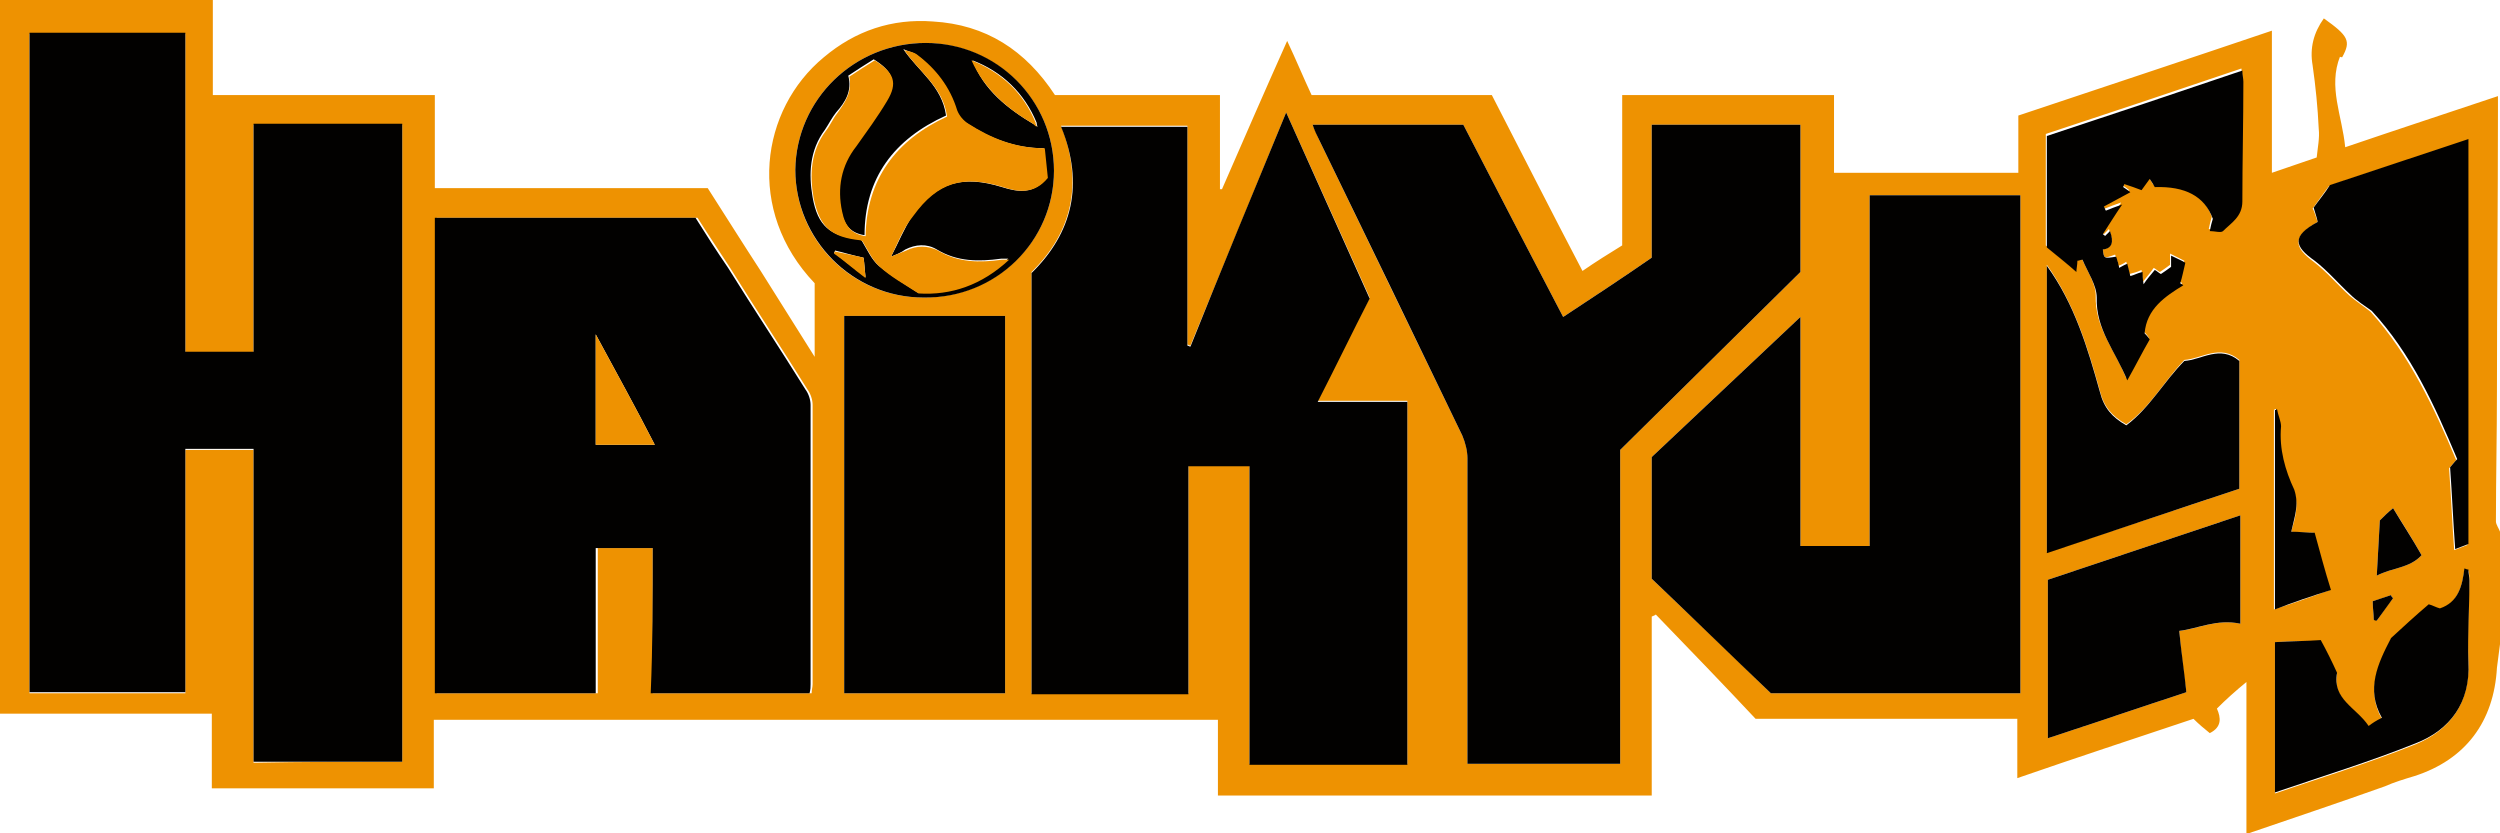<svg width="180" height="60" viewBox="0 0 180 60" fill="none" xmlns="http://www.w3.org/2000/svg">
<g clip-path="url(#clip0_6_2)">
<path d="M161.89 60C161.817 60 161.743 60 161.743 60C161.743 56.393 161.743 52.785 161.743 49.104C160.937 49.767 160.277 50.356 159.617 51.018C159.91 51.681 159.984 52.344 159.104 52.785C158.737 52.491 158.297 52.123 157.931 51.755C153.752 53.153 149.499 54.552 145.246 56.025C145.246 54.552 145.246 53.153 145.246 51.755C139.014 51.755 132.855 51.755 126.403 51.755C124.13 49.325 121.637 46.748 119.218 44.245C119.145 44.319 119.071 44.319 118.925 44.393C118.925 48.663 118.925 52.932 118.925 57.276C108.44 57.276 98.175 57.276 87.69 57.276C87.69 55.436 87.69 53.595 87.69 51.828C68.847 51.828 50.077 51.828 31.234 51.828C31.234 53.522 31.234 55.141 31.234 56.761C25.882 56.761 20.603 56.761 15.251 56.761C15.251 54.994 15.251 53.227 15.251 51.386C10.118 51.386 5.059 51.386 0 51.386C0 34.086 0 17.08 0 0C5.132 0 10.118 0 15.324 0C15.324 2.282 15.324 4.564 15.324 6.847C20.676 6.847 25.955 6.847 31.308 6.847C31.308 9.129 31.308 11.264 31.308 13.546C37.906 13.546 44.432 13.546 50.957 13.546C52.277 15.607 53.523 17.595 54.77 19.509C56.016 21.497 57.263 23.485 58.656 25.693C58.656 23.706 58.656 22.086 58.656 20.393C53.67 15.166 54.77 7.877 59.316 4.123C61.589 2.209 64.228 1.325 67.161 1.546C70.974 1.767 73.833 3.607 75.959 6.847C79.918 6.847 83.805 6.847 87.837 6.847C87.837 9.129 87.837 11.337 87.837 13.62C87.91 13.62 87.91 13.62 87.984 13.62C89.523 10.086 91.063 6.552 92.676 2.945C93.336 4.344 93.849 5.595 94.436 6.847C98.762 6.847 103.088 6.847 107.413 6.847C109.613 11.117 111.739 15.313 113.939 19.509C114.892 18.847 115.845 18.258 116.798 17.669C116.798 14.061 116.798 10.454 116.798 6.847C121.857 6.847 126.917 6.847 132.049 6.847C132.049 8.761 132.049 10.601 132.049 12.442C136.521 12.442 140.921 12.442 145.32 12.442C145.32 11.043 145.32 9.718 145.32 8.319C151.479 6.258 157.491 4.27 163.576 2.209C163.576 5.669 163.576 8.982 163.576 12.442C164.676 12.074 165.703 11.706 166.802 11.337C166.876 10.601 167.022 9.939 166.949 9.276C166.876 7.73 166.729 6.258 166.509 4.712C166.289 3.46 166.582 2.356 167.316 1.325C169.075 2.577 169.295 2.945 168.635 4.123C168.489 4.123 168.415 4.049 168.489 4.049C167.609 6.258 168.635 8.319 168.855 10.601C172.521 9.35 176.114 8.172 179.853 6.92C179.853 7.288 179.853 7.583 179.853 7.877C179.853 14.65 179.78 21.35 179.78 28.123C179.78 31.288 179.707 34.38 179.707 37.546C179.707 37.767 179.927 38.061 180 38.282C180 41.006 180 43.656 180 46.38C179.927 46.969 179.853 47.485 179.78 48.074C179.56 51.975 177.507 54.699 173.841 55.877C173.108 56.098 172.375 56.319 171.715 56.614C168.415 57.791 165.116 58.896 161.89 60ZM151.405 17.963C152.065 17.816 152.212 17.448 151.845 16.491C151.699 16.638 151.552 16.785 151.479 16.859C151.405 16.785 151.332 16.785 151.332 16.712C151.772 16.049 152.212 15.386 152.725 14.577C152.285 14.724 151.919 14.871 151.552 15.018C151.479 14.945 151.479 14.797 151.405 14.724C152.065 14.356 152.652 14.061 153.312 13.693C153.238 13.62 153.018 13.472 152.798 13.325C152.798 13.252 152.872 13.178 152.872 13.104C153.312 13.252 153.678 13.399 154.118 13.546C154.265 13.325 154.485 13.031 154.705 12.736C154.851 12.957 154.925 13.178 155.071 13.325C157.271 13.252 158.664 13.988 159.251 15.607C159.177 15.828 159.104 16.123 159.031 16.491C159.397 16.491 159.837 16.638 159.984 16.491C160.57 15.902 161.377 15.46 161.377 14.356C161.377 11.485 161.45 8.614 161.45 5.742C161.45 5.521 161.45 5.227 161.377 4.933C156.611 6.552 151.992 8.098 147.299 9.644C147.299 12.442 147.299 15.166 147.299 17.669C148.033 18.331 148.766 18.92 149.426 19.436C149.426 19.215 149.499 18.92 149.499 18.626C149.646 18.626 149.719 18.552 149.866 18.552C150.232 19.436 150.892 20.393 150.892 21.276C150.819 23.558 152.212 25.104 153.092 27.239C153.678 26.135 154.191 25.178 154.705 24.294C154.558 24.074 154.411 23.926 154.338 23.853C154.558 22.086 155.804 21.203 157.124 20.393C157.051 20.319 156.978 20.319 156.904 20.245C156.978 19.804 157.124 19.362 157.271 18.773C156.978 18.626 156.684 18.479 156.244 18.258C156.244 18.626 156.244 18.847 156.244 19.067C155.951 19.288 155.731 19.436 155.511 19.583C155.365 19.509 155.218 19.362 155.071 19.288C154.851 19.583 154.631 19.877 154.265 20.319C154.265 19.877 154.191 19.656 154.191 19.436C153.898 19.583 153.605 19.656 153.312 19.73C153.238 19.436 153.165 19.141 153.092 18.847C152.872 18.994 152.725 19.067 152.505 19.141C152.432 18.994 152.432 18.847 152.432 18.773C152.358 18.626 152.358 18.479 152.285 18.331C151.479 18.626 151.479 18.626 151.405 17.963ZM28.961 54.847C28.961 39.534 28.961 24.294 28.961 8.982C25.369 8.982 21.849 8.982 18.257 8.982C18.257 14.503 18.257 19.877 18.257 25.399C16.57 25.399 15.031 25.399 13.344 25.399C13.344 17.742 13.344 10.086 13.344 2.429C9.532 2.429 5.866 2.429 2.126 2.429C2.126 18.258 2.126 34.086 2.126 49.914C5.866 49.914 9.605 49.914 13.344 49.914C13.344 44.025 13.344 38.209 13.344 32.393C14.957 32.393 16.57 32.393 18.257 32.393C18.257 39.902 18.257 47.411 18.257 54.92C21.849 54.847 25.369 54.847 28.961 54.847ZM92.603 8.098C90.257 13.841 87.984 19.362 85.711 24.883C85.638 24.883 85.564 24.81 85.491 24.81C85.491 19.583 85.491 14.356 85.491 9.055C82.485 9.055 79.479 9.055 76.399 9.055C78.012 13.178 77.206 16.712 74.273 19.583C74.273 29.816 74.273 39.828 74.273 49.914C78.012 49.914 81.751 49.914 85.564 49.914C85.564 44.393 85.564 39.018 85.564 33.497C87.104 33.497 88.497 33.497 89.963 33.497C89.963 40.712 89.963 47.853 89.963 54.994C93.849 54.994 97.589 54.994 101.328 54.994C101.328 46.307 101.328 37.62 101.328 28.859C99.128 28.859 97.002 28.859 94.876 28.859C96.122 26.282 97.369 23.853 98.615 21.423C96.635 17.006 94.656 12.663 92.603 8.098ZM46.998 39.46C46.998 42.994 46.998 46.454 46.998 49.914C50.811 49.914 54.623 49.914 58.436 49.914C58.436 49.693 58.509 49.472 58.509 49.252C58.509 42.552 58.509 35.853 58.509 29.153C58.509 28.785 58.362 28.344 58.143 28.049C56.31 25.104 54.403 22.233 52.57 19.288C51.764 18.037 50.957 16.859 50.224 15.681C43.919 15.681 37.686 15.681 31.454 15.681C31.454 27.092 31.454 38.503 31.454 49.914C35.34 49.914 39.153 49.914 43.039 49.914C43.039 46.38 43.039 42.92 43.039 39.46C44.285 39.46 45.532 39.46 46.998 39.46ZM112.546 22.822C110.126 18.184 107.707 13.546 105.36 8.982C101.768 8.982 98.175 8.982 94.509 8.982C94.656 9.35 94.802 9.644 94.949 10.012C98.395 17.153 101.841 24.221 105.287 31.362C105.507 31.877 105.654 32.393 105.654 32.982C105.654 39.975 105.654 47.043 105.654 54.037C105.654 54.405 105.654 54.699 105.654 54.994C109.393 54.994 112.986 54.994 116.652 54.994C116.652 47.485 116.652 40.049 116.652 32.393C120.978 28.123 125.377 23.779 129.629 19.583C129.629 15.902 129.629 12.442 129.629 8.982C126.037 8.982 122.517 8.982 118.925 8.982C118.925 12.221 118.925 15.386 118.925 18.552C116.798 20.024 114.672 21.423 112.546 22.822ZM127.503 49.914C133.369 49.914 139.454 49.914 145.466 49.914C145.466 37.914 145.466 25.988 145.466 14.061C141.8 14.061 138.281 14.061 134.615 14.061C134.615 22.528 134.615 30.847 134.615 39.313C132.929 39.313 131.316 39.313 129.629 39.313C129.629 33.791 129.629 28.417 129.629 22.822C125.963 26.282 122.444 29.595 118.925 32.908C118.925 35.853 118.925 38.65 118.925 41.669C121.711 44.319 124.57 47.043 127.503 49.914ZM72.367 22.748C68.481 22.748 64.668 22.748 60.782 22.748C60.782 31.877 60.782 40.859 60.782 49.914C64.668 49.914 68.481 49.914 72.367 49.914C72.367 40.785 72.367 31.804 72.367 22.748ZM166.876 15.976C164.969 17.08 165.189 17.816 166.582 18.847C167.536 19.583 168.269 20.466 169.149 21.276C169.662 21.718 170.248 22.086 170.688 22.454C173.475 25.546 175.234 29.301 176.847 33.129C176.627 33.35 176.481 33.571 176.334 33.718C176.481 35.779 176.554 37.62 176.701 39.607C177.067 39.46 177.287 39.386 177.654 39.239C177.654 29.521 177.654 19.804 177.654 10.086C174.354 11.19 170.982 12.294 167.682 13.399C167.242 13.988 166.876 14.503 166.509 15.018C166.656 15.239 166.729 15.607 166.876 15.976ZM161.23 35.19C161.23 32.025 161.23 28.933 161.23 25.914C159.837 24.736 158.517 25.84 157.271 25.914C155.804 27.46 154.778 29.374 153.092 30.552C152.065 29.963 151.479 29.301 151.185 28.123C150.305 24.957 149.352 21.865 147.373 19.067C147.373 25.914 147.373 32.834 147.373 39.755C151.992 38.282 156.538 36.736 161.23 35.19ZM66.648 3.092C61.515 3.092 57.336 7.141 57.263 12.221C57.263 17.301 61.369 21.423 66.501 21.423C71.707 21.423 75.886 17.374 75.886 12.294C75.886 7.215 71.78 3.166 66.648 3.092ZM156.904 45.423C158.297 45.276 159.617 44.54 161.303 44.908C161.303 42.331 161.303 39.755 161.303 37.104C156.684 38.65 152.065 40.196 147.446 41.742C147.446 45.644 147.446 49.399 147.446 53.153C150.819 52.049 154.045 50.945 157.418 49.84C157.198 48.368 157.051 46.969 156.904 45.423ZM163.796 46.233C163.796 49.914 163.796 53.448 163.796 57.129C167.242 55.951 170.615 54.92 173.914 53.595C176.407 52.564 177.8 50.65 177.727 47.779C177.654 45.791 177.727 43.877 177.8 41.89C177.8 41.595 177.8 41.374 177.727 41.08C177.654 41.08 177.58 41.006 177.434 41.006C177.287 42.258 176.921 43.436 175.674 43.877C175.381 43.804 175.161 43.656 174.868 43.583C173.988 44.393 173.035 45.203 172.155 46.012C171.275 47.853 170.322 49.693 171.495 51.755C171.128 51.975 170.908 52.123 170.542 52.344C169.662 51.018 167.902 50.429 168.269 48.515C167.829 47.706 167.462 46.969 167.096 46.16C166.069 46.16 164.969 46.16 163.796 46.233ZM164.969 38.282C165.263 37.252 165.556 36.294 165.116 35.264C164.456 33.791 164.016 32.319 164.163 30.699C164.163 30.258 163.943 29.89 163.87 29.448C163.796 29.448 163.796 29.448 163.723 29.521C163.723 34.307 163.723 39.018 163.723 43.877C165.116 43.436 166.363 42.994 167.756 42.478C167.389 41.08 166.949 39.755 166.582 38.356C166.069 38.356 165.556 38.356 164.969 38.282ZM172.301 36.589C171.935 36.883 171.642 37.178 171.348 37.472C171.275 38.724 171.202 40.049 171.128 41.448C172.228 40.859 173.475 40.932 174.354 39.975C173.695 38.797 173.035 37.767 172.301 36.589ZM172.301 43.068C172.228 42.994 172.155 42.92 172.155 42.847C171.715 42.994 171.348 43.141 170.835 43.288C170.835 43.804 170.908 44.172 170.908 44.614C170.982 44.614 171.055 44.614 171.128 44.687C171.495 44.172 171.862 43.583 172.301 43.068Z" fill="#EE9201"/>
<path d="M28.961 54.847C25.369 54.847 21.849 54.847 18.257 54.847C18.257 47.337 18.257 39.902 18.257 32.319C16.57 32.319 14.957 32.319 13.344 32.319C13.344 38.135 13.344 43.951 13.344 49.84C9.605 49.84 5.866 49.84 2.126 49.84C2.126 34.012 2.126 18.258 2.126 2.356C5.866 2.356 9.532 2.356 13.344 2.356C13.344 10.012 13.344 17.669 13.344 25.325C15.031 25.325 16.57 25.325 18.257 25.325C18.257 19.804 18.257 14.356 18.257 8.908C21.849 8.908 25.442 8.908 28.961 8.908C28.961 24.294 28.961 39.534 28.961 54.847Z" fill="#020100"/>
<path d="M92.603 8.098C94.656 12.663 96.635 17.08 98.615 21.497C97.369 23.926 96.195 26.356 94.876 28.933C97.075 28.933 99.202 28.933 101.328 28.933C101.328 37.693 101.328 46.38 101.328 55.068C97.589 55.068 93.776 55.068 89.963 55.068C89.963 47.926 89.963 40.785 89.963 33.571C88.497 33.571 87.031 33.571 85.564 33.571C85.564 39.018 85.564 44.466 85.564 49.988C81.751 49.988 78.085 49.988 74.273 49.988C74.273 39.902 74.273 29.89 74.273 19.656C77.206 16.785 78.085 13.252 76.399 9.129C79.479 9.129 82.411 9.129 85.491 9.129C85.491 14.429 85.491 19.656 85.491 24.883C85.564 24.883 85.637 24.957 85.711 24.957C87.984 19.288 90.257 13.767 92.603 8.098Z" fill="#020100"/>
<path d="M46.998 39.46C45.532 39.46 44.285 39.46 42.892 39.46C42.892 42.92 42.892 46.38 42.892 49.914C39.006 49.914 35.194 49.914 31.308 49.914C31.308 38.503 31.308 27.166 31.308 15.681C37.54 15.681 43.772 15.681 50.077 15.681C50.811 16.859 51.617 18.11 52.424 19.288C54.257 22.233 56.163 25.104 57.996 28.049C58.216 28.343 58.362 28.785 58.362 29.153C58.362 35.853 58.362 42.552 58.362 49.252C58.362 49.472 58.362 49.62 58.289 49.914C54.477 49.914 50.737 49.914 46.851 49.914C46.998 46.454 46.998 42.994 46.998 39.46ZM47.145 32.025C45.752 29.301 44.358 26.797 42.892 24.074C42.892 26.871 42.892 29.448 42.892 32.025C44.358 32.025 45.678 32.025 47.145 32.025Z" fill="#020100"/>
<path d="M112.546 22.822C114.672 21.423 116.798 20.024 118.925 18.552C118.925 15.386 118.925 12.221 118.925 8.982C122.517 8.982 126.037 8.982 129.629 8.982C129.629 12.442 129.629 15.902 129.629 19.583C125.377 23.779 120.978 28.123 116.652 32.393C116.652 39.975 116.652 47.485 116.652 54.994C112.986 54.994 109.393 54.994 105.654 54.994C105.654 54.699 105.654 54.331 105.654 54.037C105.654 47.043 105.654 39.975 105.654 32.982C105.654 32.466 105.507 31.877 105.287 31.362C101.841 24.221 98.395 17.08 94.949 10.012C94.802 9.718 94.656 9.423 94.509 8.982C98.175 8.982 101.694 8.982 105.36 8.982C107.707 13.546 110.126 18.184 112.546 22.822Z" fill="#020100"/>
<path d="M127.503 49.914C124.57 47.117 121.711 44.319 118.925 41.669C118.925 38.65 118.925 35.853 118.925 32.908C122.444 29.595 125.963 26.282 129.629 22.822C129.629 28.343 129.629 33.791 129.629 39.313C131.316 39.313 132.929 39.313 134.615 39.313C134.615 30.92 134.615 22.528 134.615 14.061C138.281 14.061 141.8 14.061 145.466 14.061C145.466 25.988 145.466 37.914 145.466 49.914C139.454 49.914 133.369 49.914 127.503 49.914Z" fill="#020100"/>
<path d="M72.367 22.748C72.367 31.804 72.367 40.859 72.367 49.914C68.481 49.914 64.668 49.914 60.782 49.914C60.782 40.859 60.782 31.877 60.782 22.748C64.668 22.748 68.481 22.748 72.367 22.748Z" fill="#020100"/>
<path d="M166.876 15.976C166.802 15.607 166.656 15.239 166.582 14.945C166.949 14.429 167.389 13.914 167.756 13.325C171.055 12.221 174.428 11.117 177.727 10.012C177.727 19.804 177.727 29.521 177.727 39.166C177.361 39.313 177.141 39.386 176.774 39.534C176.627 37.546 176.554 35.706 176.407 33.644C176.481 33.571 176.701 33.276 176.921 33.055C175.308 29.227 173.621 25.472 170.762 22.38C170.248 22.012 169.662 21.644 169.222 21.203C168.342 20.393 167.609 19.509 166.656 18.773C165.189 17.742 164.969 17.006 166.876 15.976Z" fill="#020100"/>
<path d="M161.23 35.19C156.538 36.736 151.992 38.282 147.373 39.828C147.373 32.908 147.373 25.988 147.373 19.141C149.352 21.865 150.305 25.031 151.185 28.196C151.479 29.374 152.065 30.037 153.092 30.626C154.778 29.374 155.804 27.46 157.271 25.988C158.517 25.914 159.837 24.81 161.23 25.988C161.23 28.933 161.23 32.025 161.23 35.19Z" fill="#020100"/>
<path d="M66.648 3.092C71.78 3.092 75.886 7.215 75.886 12.294C75.886 17.374 71.707 21.497 66.501 21.423C61.369 21.423 57.263 17.227 57.263 12.221C57.336 7.141 61.515 3.092 66.648 3.092ZM74.493 8.982C74.566 8.982 74.566 9.055 74.713 9.129C74.639 8.982 74.639 8.908 74.639 8.834C73.76 6.699 72.147 5.153 70.02 4.344C70.827 6.479 72.513 7.804 74.493 8.982ZM64.155 18.479C64.668 17.521 65.108 16.417 65.695 15.534C67.454 13.104 69.287 12.589 72.147 13.472C73.32 13.841 74.42 13.988 75.373 12.81C75.299 12.147 75.226 11.411 75.153 10.675C73.026 10.675 71.267 9.939 69.654 8.908C69.287 8.687 68.994 8.319 68.847 7.951C68.334 6.258 67.308 4.933 65.915 3.902C65.695 3.755 65.328 3.681 65.035 3.534C66.134 5.153 67.821 6.184 68.114 8.319C64.375 10.012 62.248 12.81 62.248 16.933C61.295 16.785 60.782 16.27 60.562 15.166C60.196 13.399 60.562 11.853 61.589 10.454C62.395 9.423 63.128 8.319 63.788 7.215C64.595 5.89 64.302 5.153 62.908 4.27C62.322 4.638 61.735 5.006 61.075 5.448C61.369 6.552 60.855 7.362 60.196 8.098C59.902 8.466 59.682 8.908 59.389 9.35C58.289 10.822 58.216 12.515 58.509 14.209C58.876 16.27 59.756 17.006 61.882 17.227C62.029 17.227 62.102 17.301 62.029 17.301C62.468 18.037 62.762 18.699 63.275 19.141C64.082 19.804 65.035 20.393 66.061 21.055C68.407 21.202 70.534 20.466 72.587 18.626C72.293 18.626 72.147 18.626 72.073 18.626C70.46 18.847 68.921 18.847 67.454 17.963C66.721 17.521 65.915 17.595 65.181 17.963C64.888 18.184 64.521 18.331 64.155 18.479ZM62.175 18.552C61.442 18.405 60.782 18.184 60.122 18.037C60.122 18.11 60.049 18.184 60.049 18.184C60.709 18.699 61.442 19.288 62.322 19.951C62.248 19.362 62.248 18.994 62.175 18.552Z" fill="#020100"/>
<path d="M151.405 17.963C151.479 18.626 151.479 18.626 152.358 18.479C152.432 18.626 152.432 18.773 152.505 18.92C152.505 19.067 152.578 19.141 152.578 19.288C152.725 19.215 152.945 19.067 153.165 18.994C153.238 19.288 153.312 19.583 153.385 19.877C153.678 19.804 153.898 19.656 154.265 19.583C154.265 19.804 154.265 20.024 154.338 20.466C154.631 20.024 154.851 19.804 155.145 19.436C155.291 19.509 155.438 19.656 155.585 19.73C155.804 19.583 156.024 19.436 156.318 19.215C156.318 19.067 156.318 18.847 156.318 18.405C156.758 18.626 157.124 18.773 157.344 18.92C157.198 19.509 157.124 19.951 156.978 20.393C157.051 20.466 157.124 20.466 157.198 20.54C155.878 21.35 154.558 22.233 154.411 24C154.485 24.074 154.631 24.221 154.778 24.442C154.265 25.325 153.825 26.209 153.165 27.387C152.285 25.252 150.892 23.706 150.965 21.423C150.965 20.54 150.306 19.583 149.939 18.699C149.792 18.699 149.719 18.773 149.572 18.773C149.572 19.067 149.499 19.362 149.499 19.583C148.839 18.994 148.179 18.479 147.373 17.816C147.373 15.313 147.373 12.589 147.373 9.791C152.065 8.245 156.684 6.699 161.45 5.08C161.45 5.374 161.523 5.669 161.523 5.89C161.523 8.761 161.45 11.632 161.45 14.503C161.45 15.607 160.644 16.049 160.057 16.638C159.91 16.785 159.47 16.638 159.104 16.638C159.177 16.27 159.251 15.975 159.324 15.755C158.737 14.135 157.344 13.399 155.145 13.472C155.071 13.325 154.925 13.104 154.778 12.883C154.558 13.178 154.411 13.399 154.191 13.693C153.825 13.546 153.385 13.399 152.945 13.252C152.945 13.325 152.872 13.399 152.872 13.472C153.092 13.62 153.312 13.767 153.385 13.841C152.725 14.209 152.138 14.503 151.479 14.871C151.552 14.945 151.552 15.092 151.625 15.166C151.992 15.018 152.358 14.871 152.798 14.724C152.285 15.46 151.845 16.196 151.405 16.859C151.479 16.933 151.552 16.933 151.552 17.006C151.699 16.859 151.772 16.785 151.919 16.638C152.212 17.448 152.065 17.89 151.405 17.963Z" fill="#020100"/>
<path d="M156.904 45.423C157.051 46.969 157.271 48.368 157.418 49.84C154.045 50.945 150.819 52.049 147.446 53.153C147.446 49.325 147.446 45.571 147.446 41.742C152.065 40.196 156.684 38.65 161.303 37.104C161.303 39.755 161.303 42.331 161.303 44.908C159.617 44.54 158.224 45.276 156.904 45.423Z" fill="#020100"/>
<path d="M163.796 46.233C164.969 46.16 166.069 46.16 167.096 46.086C167.536 46.896 167.902 47.632 168.269 48.442C167.902 50.356 169.662 50.945 170.542 52.27C170.835 52.049 171.055 51.902 171.495 51.681C170.322 49.62 171.202 47.779 172.155 45.939C173.035 45.129 173.914 44.319 174.868 43.509C175.161 43.583 175.381 43.73 175.674 43.804C176.994 43.362 177.287 42.184 177.434 40.932C177.507 40.932 177.58 41.006 177.727 41.006C177.727 41.301 177.8 41.522 177.8 41.816C177.8 43.804 177.654 45.718 177.727 47.706C177.874 50.577 176.407 52.564 173.914 53.522C170.615 54.847 167.242 55.877 163.796 57.055C163.796 53.448 163.796 49.914 163.796 46.233Z" fill="#020100"/>
<path d="M164.969 38.282C165.556 38.282 166.069 38.356 166.656 38.356C167.022 39.681 167.389 41.08 167.829 42.478C166.436 42.92 165.116 43.362 163.796 43.877C163.796 39.018 163.796 34.233 163.796 29.521C163.87 29.521 163.87 29.521 163.943 29.448C164.016 29.89 164.236 30.331 164.236 30.699C164.09 32.319 164.53 33.865 165.189 35.264C165.556 36.368 165.189 37.252 164.969 38.282Z" fill="#020100"/>
<path d="M172.301 36.589C172.961 37.693 173.694 38.797 174.354 39.975C173.475 40.932 172.228 40.859 171.128 41.448C171.202 40.049 171.275 38.724 171.348 37.472C171.642 37.178 171.935 36.883 172.301 36.589Z" fill="#020100"/>
<path d="M172.301 43.068C171.935 43.583 171.495 44.172 171.128 44.687C171.055 44.687 170.982 44.687 170.908 44.614C170.908 44.172 170.835 43.804 170.835 43.288C171.275 43.141 171.715 42.994 172.155 42.847C172.155 42.92 172.228 42.994 172.301 43.068Z" fill="#020100"/>
<path d="M47.145 32.025C45.678 32.025 44.285 32.025 42.892 32.025C42.892 29.448 42.892 26.871 42.892 24.074C44.358 26.797 45.752 29.301 47.145 32.025Z" fill="#EE9201"/>
<path d="M64.155 18.479C64.521 18.331 64.888 18.184 65.255 18.037C65.988 17.669 66.794 17.669 67.528 18.037C68.994 18.92 70.534 18.92 72.147 18.699C72.22 18.699 72.367 18.699 72.66 18.699C70.68 20.54 68.481 21.276 66.134 21.129C65.108 20.466 64.155 19.951 63.348 19.215C62.835 18.773 62.542 18.11 62.102 17.374C62.175 17.374 62.029 17.374 61.955 17.301C59.829 17.08 59.022 16.344 58.583 14.282C58.289 12.589 58.362 10.896 59.462 9.423C59.756 9.055 59.975 8.54 60.269 8.172C60.855 7.362 61.369 6.626 61.149 5.521C61.809 5.08 62.395 4.712 62.982 4.344C64.375 5.227 64.668 5.963 63.861 7.288C63.202 8.393 62.395 9.497 61.662 10.528C60.562 11.926 60.269 13.546 60.635 15.239C60.855 16.344 61.369 16.859 62.322 17.006C62.395 12.883 64.521 10.086 68.187 8.393C67.894 6.258 66.208 5.227 65.108 3.607C65.401 3.681 65.768 3.755 65.988 3.902C67.381 4.933 68.407 6.258 68.921 7.951C69.067 8.319 69.361 8.687 69.727 8.908C71.34 9.939 73.1 10.675 75.226 10.675C75.299 11.411 75.373 12.074 75.446 12.81C74.493 13.988 73.32 13.841 72.22 13.472C69.361 12.589 67.528 13.104 65.768 15.534C65.035 16.417 64.668 17.448 64.155 18.479Z" fill="#EE9201"/>
<path d="M74.493 8.982C72.587 7.877 70.9 6.479 69.947 4.344C72.147 5.227 73.686 6.699 74.566 8.834C74.566 8.908 74.493 8.908 74.493 8.982Z" fill="#EE9201"/>
<path d="M62.175 18.552C62.248 18.994 62.248 19.362 62.322 20.025C61.442 19.362 60.782 18.773 60.049 18.258C60.049 18.184 60.122 18.11 60.122 18.11C60.855 18.258 61.515 18.405 62.175 18.552Z" fill="#EE9201"/>
<path d="M74.566 8.834C74.566 8.908 74.566 8.908 74.639 9.129C74.493 9.055 74.493 8.982 74.42 8.982C74.493 8.908 74.566 8.908 74.566 8.834Z" fill="#EE9201"/>
<path d="M151.405 17.963L151.332 18.037L151.405 17.963Z" fill="#EE9201"/>
</g>
<defs>
<clipPath id="clip0_6_2">
<rect width="180" height="60" fill="white"/>
</clipPath>
</defs>
</svg>
